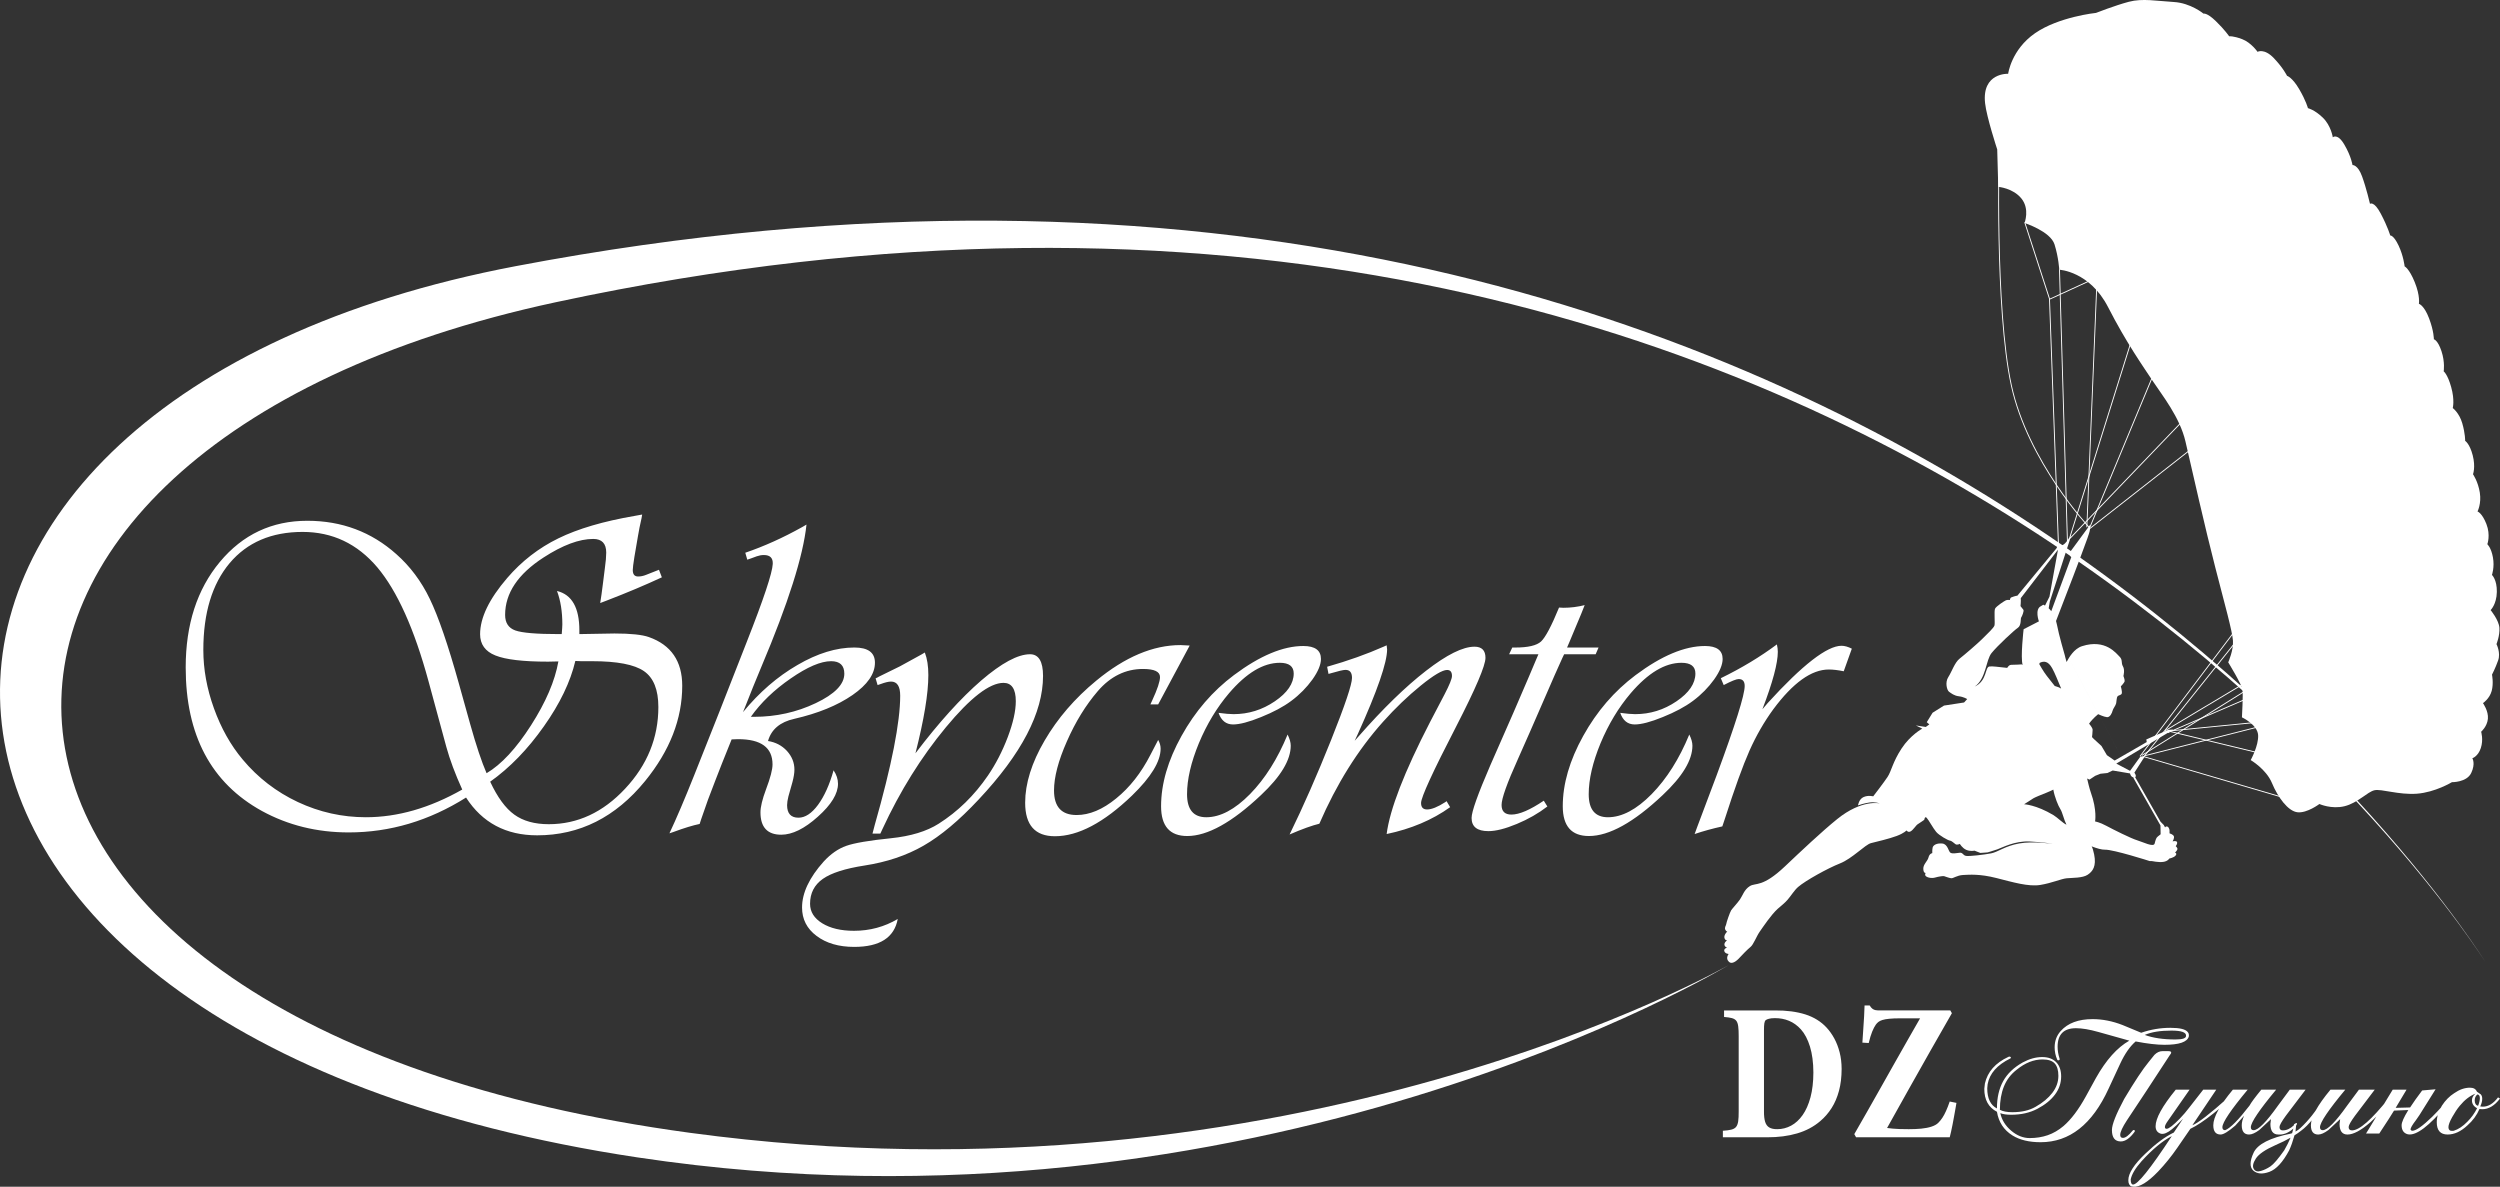 <?xml version="1.0" encoding="utf-8"?>
<!-- Generator: Adobe Illustrator 17.0.0, SVG Export Plug-In . SVG Version: 6.00 Build 0)  -->
<!DOCTYPE svg PUBLIC "-//W3C//DTD SVG 1.1//EN" "http://www.w3.org/Graphics/SVG/1.1/DTD/svg11.dtd">
<svg version="1.1" id="logo" xmlns="http://www.w3.org/2000/svg" xmlns:xlink="http://www.w3.org/1999/xlink" x="0px" y="0px"
	 width="537.798px" height="255.291px" viewBox="0 0 537.798 255.291" enable-background="new 0 0 537.798 255.291"
	 xml:space="preserve">
<rect x="0" y="0" width="537.798" height="255.291" fill="#333333" stroke="none"/>
<g id="group">
	<g id="sd">
		<g>
			<path fill="#FFFFFF" d="M427.029,22.192c0.318,2.973,2.611,9.958,2.611,9.958l0.221,8.047c0,0,3.174,0.247,4.999,2.524
				c1.829,2.28,0.651,5.249,0.651,5.249s5.574,1.788,6.457,4.611c0.881,2.823,1.015,5.441,1.015,5.441s6.538,0.312,10.506,8.053
				c3.965,7.741,7.61,12.859,9.606,15.888c1.997,3.029,5.834,7.778,7.044,13.036c1.208,5.258,4.312,18.968,6.403,27.045
				c2.088,8.08,3.662,13.719,3.81,15.779c0.147,2.058-1.022,4.656-1.022,4.656s2.901,4.73,3.067,5.854
				c0.164,1.122-0.115,5.98-0.115,5.98s3.335,1.562,3.481,3.808c0.143,2.249-1.597,5.389-1.597,5.389s3.326,1.936,4.578,4.95
				c1.253,3.015,3.437,6.048,5.49,6.276c2.054,0.226,4.708-1.779,4.708-1.779s2.597,1.169,5.412,0.475
				c2.818-0.693,4.922-3.085,6.424-3.432c1.505-0.343,5.216,1.035,9.148,0.74c3.932-0.296,7.528-2.478,7.528-2.478
				s3.174,0.062,4.149-1.976c0.974-2.037,0.244-3.172,0.244-3.172s1.227-0.377,1.824-2.192c0.596-1.809,0.068-3.505,0.068-3.505
				s1.282-1.095,1.452-2.771c0.172-1.678-1.057-3.389-1.057-3.389s1.421-0.948,1.873-2.623c0.451-1.673,0.069-3.502,0.069-3.502
				s0.725-1.386,1.318-3.06c0.597-1.672-0.355-3.511-0.355-3.511s0.737-1.805,0.629-3.49c-0.11-1.685-1.89-3.825-1.89-3.825
				s1.288-1.231,1.338-3.898c0.05-2.662-1.052-3.667-1.052-3.667s0.597-1.666,0.212-3.777c-0.379-2.11-1.206-2.83-1.206-2.83
				s0.737-1.946-0.201-4.346c-0.936-2.399-1.91-2.7-1.91-2.7s0.873-1.664,0.496-4.056c-0.376-2.39-1.466-3.952-1.466-3.952
				s0.59-1.533-0.061-4.066c-0.656-2.533-1.627-3.115-1.627-3.115s0.033-1.541-0.625-3.797c-0.658-2.251-2.043-3.26-2.043-3.26
				s0.455-1.678-0.334-4.495c-0.785-2.818-1.617-3.395-1.617-3.395s0.32-1.957-0.478-4.356c-0.797-2.393-1.635-2.55-1.635-2.55
				s0.036-1.686-1.034-4.509c-1.069-2.822-2.185-3.122-2.185-3.122s0.311-1.674-0.893-4.643c-1.202-2.967-2.178-3.407-2.178-3.407
				s-0.232-2.243-1.312-4.508c-1.08-2.263-1.784-2.139-1.784-2.139s-0.524-1.83-2.017-4.664c-1.485-2.832-2.339-2.149-2.339-2.149
				s-0.778-3.374-1.709-5.916c-0.93-2.544-2.055-2.423-2.055-2.423s-0.247-1.828-1.742-4.379c-1.492-2.553-2.495-1.588-2.495-1.588
				s-0.372-2.528-2.161-4.244c-1.789-1.719-3.187-2.025-3.187-2.025s-0.388-1.548-1.883-4.099c-1.492-2.554-2.611-2.857-2.611-2.857
				s-0.811-1.693-2.867-3.838c-2.062-2.141-3.479-1.326-3.479-1.326s-1.365-1.988-3.311-2.728c-1.952-0.739-2.795-0.614-2.795-0.614
				s-0.956-1.417-2.884-3.278c-1.923-1.858-2.63-1.592-2.63-1.592s-2.762-2.295-6.404-2.507c-3.637-0.208-6.711-0.83-9.673-0.044
				c-2.954,0.785-7.052,2.389-7.052,2.389s-8.003,0.826-13.121,4.374c-5.117,3.55-5.777,8.722-5.777,8.722
				S426.312,15.591,427.029,22.192z"/>
			
				<rect x="474.681" y="141.777" transform="matrix(0.513 0.858 -0.858 0.513 361.452 -333.433)" fill="#FFFFFF" width="0.196" height="20.538"/>
			
				<rect x="475.435" y="143.335" transform="matrix(0.395 0.919 -0.919 0.395 428.847 -344.029)" fill="#FFFFFF" width="0.194" height="20.268"/>
			
				<rect x="466.837" y="155.931" transform="matrix(0.995 -0.098 0.098 0.995 -13.037 47.731)" fill="#FFFFFF" width="21.029" height="0.195"/>
			
				<rect x="466.57" y="159.818" transform="matrix(0.972 0.235 -0.235 0.972 50.884 -107.732)" fill="#FFFFFF" width="22.993" height="0.195"/>
			
				<rect x="475.071" y="144.686" transform="matrix(0.246 0.969 -0.969 0.246 512.671 -340.566)" fill="#FFFFFF" width="0.194" height="28.9"/>
			<polygon fill="#FFFFFF" points="461.249,162.892 492.311,172.004 492.367,171.815 461.301,162.709 			"/>
			
				<rect x="473.909" y="139.107" transform="matrix(0.529 0.848 -0.848 0.529 354.192 -329.404)" fill="#FFFFFF" width="0.195" height="30.888"/>
			
				<rect x="471.51" y="129.971" transform="matrix(0.797 0.603 -0.603 0.797 184.97 -254.492)" fill="#FFFFFF" width="0.191" height="36.672"/>
			
				<rect x="473.587" y="126.599" transform="matrix(0.781 0.625 -0.625 0.781 195.612 -263.696)" fill="#FFFFFF" width="0.195" height="40.766"/>
			
				<rect x="461.047" y="89.856" transform="matrix(0.617 0.787 -0.787 0.617 258.854 -322.775)" fill="#FFFFFF" width="0.195" height="29.565"/>
			
				<rect x="457.361" y="73.671" transform="matrix(0.923 0.384 -0.384 0.923 71.52 -168.433)" fill="#FFFFFF" width="0.196" height="42.348"/>
			
				<rect x="450.003" y="57.906" transform="matrix(0.999 0.041 -0.041 0.999 3.926 -18.517)" fill="#FFFFFF" width="0.192" height="55.695"/>
			<path fill="#FFFFFF" d="M466.434,157.004l-4.717,2.061l0.082,0.564l-6.897,3.98l-1.665-1.155l-1.175-1.985
				c0,0-0.919-0.858-1.564-1.432c-0.641-0.574-0.453-0.568-0.453-0.568s0.109-0.933,0.119-1.494c0.005-0.29-0.382-0.839-0.765-1.301
				c0.758-1.101,1.951-2.042,1.951-2.042s1.249,0.588,1.906,0.645c0.654,0.06,1.091-0.916,1.194-1.378
				c0.102-0.466,0.675-1.112,0.778-1.623c0.106-0.515,0.073-1.216,0.308-1.489c0.24-0.278,0.799-0.221,0.903-0.639
				c0.099-0.417-0.208-1.5-0.208-1.5s0.766-0.778,0.817-1.106c0.054-0.326-0.261-1.128-0.261-1.128s0.353-1.302-0.098-2.057
				c-0.453-0.757-0.021-1.404-0.708-2.071c-0.692-0.667-3.02-3.918-8.1-2.283c-1.756,0.566-2.812,2.471-3.323,3.405
				c-0.238-0.791-0.373-1.411-0.373-1.411s-1.318-4.512-1.699-6.617c-0.046-0.265-0.11-0.531-0.196-0.797
				c2.393-6.17,5.331-13.826,6.722-17.711c0.581-1.616,0.549-1.826,0.549-1.826l0.064-1.166l-4.606,6.267l0.549,0.711l-4.305,11.622
				c-0.173-0.241-0.36-0.455-0.555-0.635l0.244-1.427l4.244-13.089l0.098-0.373l32.454-33.832l-0.143-0.132L445.4,115.563
				l0.124-0.469l15.35-49.039l-0.187-0.058l-15.538,49.635c-0.093,0.167-0.199,0.343-0.32,0.517l-1.541-52.774
				c2.827-1.297,7.247-3.329,7.247-3.329c0.045-0.016,0.066-0.062,0.054-0.112c-0.009-0.041-1.093-4.443-5.312-9.254
				c-4.251-4.84-9.663-2.853-9.716-2.834c-0.048,0.02-0.075,0.07-0.065,0.115c0,0.003,5.291,16.328,5.291,16.328
				c-0.003,0.003,1.703,46.847,1.928,52.976l-0.323,0.683l-8.409,10.187c-0.496,0.066-1.132,0.302-1.304,0.371
				c-0.265,0.103-0.319,0.568-0.319,0.568s-0.532-0.07-0.834,0.053c-0.303,0.123-2.114,1.293-2.353,1.816
				c-0.237,0.519,0.017,3.074-0.118,3.588c-0.135,0.51-1.392,1.682-2.594,2.875c-1.203,1.186-3.838,3.437-4.911,4.28
				c-1.073,0.848-1.693,2.836-2.438,3.976c-0.74,1.137-0.295,2.826,0.167,3.151c0.461,0.326,1.108,0.863,2.133,0.974
				c1.024,0.116,1.768,0.597,1.768,0.597l-0.671,0.735l-4.315,0.664l-2.459,1.543l-1.253,2.033l0.553,0.476l-0.761,0.548
				l-2.141-0.323l1.388,0.683c0,0-2.552,1.354-4.477,4.307c-1.927,2.954-2.149,4.82-3.014,6.113c-0.867,1.296-3.072,4.15-3.072,4.15
				s-1.019-0.302-2.057,0.146c-1.04,0.453-1.207,1.799-1.207,1.799s1.194-0.443,2.435-0.622c1.241-0.185,2.258,0.196,2.258,0.196
				s-3.841-0.948-9.189,3.383c-3.311,2.679-7.811,6.928-11.224,10.163c-4.841,4.585-6.272,3.466-7.524,4.226
				c-1.247,0.762-1.57,2.05-2.148,2.88c-0.574,0.827-1.613,1.918-1.887,2.324c-0.271,0.408-1.063,2.708-1.068,2.978
				c-0.005,0.261-0.425,0.697-0.21,1.191c0.218,0.491,0.443,0.38,0.443,0.38s-0.76,0.737-0.625,1.372
				c0.136,0.639,0.589,0.54,0.589,0.54s-0.683,0.476-0.58,0.998c0.103,0.528,0.586,0.572,0.586,0.572s-0.785,0.212-0.614,0.778
				c0.179,0.561,0.933,0.6,0.933,0.6s-0.776,0.933,0.073,1.695c0.847,0.77,2.145-0.741,2.415-1.034
				c0.269-0.298,1.563-1.657,2.212-2.169c0.643-0.507,1.275-2.295,2.008-3.329c0.729-1.035,2.427-3.588,3.834-4.868
				c0.674-0.61,1.454-1.171,2.151-1.98c0.756-0.881,1.432-2.018,2.246-2.728c1.56-1.354,6.37-4.027,9.006-5.066
				c2.636-1.036,5.425-4.053,6.666-4.365c1.243-0.311,3.908-0.932,5.532-1.541c1.62-0.606,2.116-1.192,2.116-1.192
				s0.326,0.527,0.895,0.201c0.57-0.322,1.153-1.326,1.53-1.541c0.376-0.22,1.399-0.946,1.399-0.946s0.098-0.855,0.508-0.43
				c0.414,0.427,1.407,2.274,2.049,3.033c0.638,0.76,2.534,1.825,2.957,1.877c0.418,0.054,0.832,0.528,1.199,0.77
				c0.369,0.244,0.936-0.074,0.936-0.074s0.496,0.897,1.375,1.289c0.884,0.388,1.776,0.173,1.776,0.173l1.253,0.491l1.543-0.111
				c0,0,0.985-0.263,2.118-0.662c1.129-0.398,3.727-1.845,6.948-1.689c3.225,0.155,4.947,0.515,4.947,0.515s-4.149-0.643-7.198-0.09
				c-3.048,0.548-4.521,1.83-6.022,2.127c-1.503,0.298-4.69,0.662-5.385,0.552c-0.704-0.105-0.688-0.761-1.391-0.68
				c-0.703,0.079-1.5,0.253-1.964,0.011c-0.461-0.244-0.572-1.882-1.787-1.998c-1.21-0.116-1.969,0.348-2.075,0.908
				c-0.105,0.557-0.065,1.154-0.065,1.154s-0.61,0.081-0.813,0.919c-0.205,0.84-1.153,1.476-1.121,2.458
				c0.026,0.979,0.496,0.897,0.496,0.897s-0.29,0.462,0.128,0.752c0.412,0.287,1.206,0.442,1.955,0.222
				c0.752-0.22,1.69-0.341,1.877-0.291c0.185,0.05,1.067,0.394,1.534,0.451c0.467,0.054,1.227-0.63,2.583-0.7
				c1.357-0.068,3.56-0.258,7.14,0.651c3.585,0.911,6.93,1.908,9.46,1.489c2.53-0.416,4.468-1.316,5.684-1.435
				c1.218-0.116,3.412-0.028,4.5-0.757c1.095-0.724,1.906-1.83,1.394-4.366c-0.185-0.911-0.361-1.427-0.54-1.743
				c1.12,0.441,2.181,0.737,2.851,0.717c1.822-0.054,9.612,2.442,9.612,2.442l0.512,0.016c0,0,1.427,0.308,2.43,0.168
				c1.001-0.139,1.298-0.719,1.298-0.719s0.971-0.176,1.359-0.646c0.393-0.474-0.126-0.639-0.126-0.639s0.418-0.372,0.508-0.697
				c0.086-0.326-0.356-0.679-0.356-0.679s0.426-0.51,0.279-0.88c-0.142-0.375-0.949-0.152-0.949-0.152s0.435-0.705,0.265-1.113
				c-0.172-0.406-0.925-0.614-0.925-0.614s-0.021-0.169,0.001-0.565c0.026-0.396-0.304-1.044-0.74-0.905
				c-0.09,0.028-0.163,0.101-0.224,0.192l-0.269-0.504l-0.713-0.735l-5.453-9.569c0.404-0.22-0.168-0.969-0.168-0.969l2.312-3.603
				l-1.034,0.163l-2.206,3.047l-2.962-1.555l12.293-7.335L466.434,157.004z M435.673,47.868c0.561-0.187,5.522-1.542,9.458,2.945
				c3.998,4.55,5.146,8.686,5.25,9.091c-0.097,0.046-4.34,1.994-7.097,3.257l-0.152-5.234l-0.197,0.003l0.159,5.323
				c-1.203,0.552-2.079,0.953-2.12,0.974C440.859,63.871,435.98,48.818,435.673,47.868z M440.987,64.433
				c0.005-0.001,0.888-0.406,2.107-0.97l1.55,52.939c-0.131,0.172-0.273,0.337-0.421,0.484c-0.61,0.588-1.089,0.478-1.31,0.361
				C442.687,111.126,440.998,64.761,440.987,64.433z M441.757,175.359c-3.775-2.262-6.337-2.347-6.337-2.347l1.691-1.081
				c0,0,0.245-0.234,1.366-0.695c1.124-0.451,2.488-0.985,3.212-1.367c0.005-0.003,0.015-0.005,0.017-0.011
				c0.281,1.605,1.073,3.534,1.519,4.206c0.443,0.67,0.765,2.287,1.309,3.348C443.763,177.073,442.588,175.861,441.757,175.359z
				 M442.164,147.614c-0.052-0.013-0.09-0.024-0.14-0.034c-0.565-0.75-1.292-1.649-1.71-2.174c-0.688-0.852-1.632-2.55-1.632-2.55
				s0.037-0.101,0.103-0.266c0.88-0.425,1.795-0.425,2.679,1.161c0.586,1.047,1.237,2.696,1.935,4.378
				C443.083,147.939,442.687,147.745,442.164,147.614z M439.058,130.384c-1.412,0.675-0.45,3.282-0.45,3.282l-3.29,1.694
				c0,0-0.704,6.089-0.21,7.663l-0.214-0.105c0,0-1.404,0.114-2.245,0.098c-0.361-0.008-0.647,0.304-0.86,0.656
				c-2.308-0.228-2.918-0.368-3.8-0.304c-1.031,0.074-0.455,3.067-3.187,4.326c2.468-1.69,2.365-5.668,3.625-7.217
				c1.261-1.55,4.869-4.91,5.653-5.426c0.782-0.508,0.556-2.005,0.709-2.202c0.154-0.199,0.682-1.427,0.476-1.685
				c-0.209-0.262-0.615-0.778-0.615-0.778s0.116-1.052,0.053-1.706l8.007-10.425l-1.832,10.102l-0.96,1.92
				C439.461,129.934,439.525,130.162,439.058,130.384l19.153,35.997c0,0,0.143,0.744,0.707,0.847l0.123,0.303l5.717,10.035
				l0.034,1.904c-0.365,0.27-0.773,0.596-0.884,0.787c-0.222,0.389-0.404,1.214-0.404,1.214c-0.247,0.84-2.501-0.337-3.775-0.717
				c-1.273-0.381-5.125-2.302-6.599-3.1c-1.473-0.799-2.439-0.944-2.439-0.944s0.47-2.381-0.909-6.222
				c-0.306-0.846-0.668-2.414-0.805-3.018l0.514,0.238l1.232-0.817l1.13-0.447l1.498-0.155l1.129-0.541l3.73,0.631L439.058,130.384z
				"/>
			<path fill="#FFFFFF" d="M432.58,82.907c3.569,16.442,16.649,30.484,16.782,30.625l0.139-0.134
				c-0.128-0.142-13.173-14.145-16.731-30.533c-3.563-16.407-2.62-50.978-2.611-51.327l-0.195-0.004
				C429.954,31.88,429.01,66.479,432.58,82.907z"/>
		</g>
		<path fill="#FFFFFF" d="M119.552,65.016C407.528,3.137,534.708,207.033,534.708,207.033S407.984,0.788,110.953,57.253
			C-41.519,86.237-40.623,222.225,137.141,248.98c133.15,20.042,234.683-41.343,234.683-41.343s-93.486,53.657-223.428,36.049
			C-25.085,220.18-28.272,96.78,119.552,65.016z"/>
	</g>
	<path id="dz" fill="#FFFFFF" d="M141.756,122.569l0.623,1.625c-3.53,1.641-7.535,3.333-12.016,5.056l-1.248,0.476
		c0.181-1.116,0.379-2.479,0.574-4.087c0.165-1.281,0.312-2.414,0.427-3.399c0.197-1.379,0.295-2.512,0.295-3.366
		c0-1.953-0.936-2.938-2.79-2.938c-3.022,0-6.583,1.33-10.687,3.989c-5.515,3.563-8.273,7.683-8.273,12.361
		c0,1.69,0.723,2.807,2.182,3.333c1.461,0.525,4.581,0.787,9.374,0.787h0.623c0.082-1.018,0.131-1.723,0.131-2.102
		c0-2.724-0.377-5.121-1.149-7.173c3.202,0.772,4.81,3.595,4.81,8.47v0.805l7.552-0.131c3.497,0,5.974,0.262,7.404,0.772
		c4.776,1.69,7.173,5.187,7.173,10.473c0,7.124-2.66,13.953-7.978,20.486c-6.353,7.798-14.102,11.688-23.228,11.688
		c-6.714,0-11.803-2.708-15.299-8.125c-7.961,5.007-16.366,7.501-25.247,7.501c-6.829,0-13.05-1.543-18.665-4.612
		c-10.932-6.024-16.398-16.317-16.398-30.878c0-9.242,2.446-16.81,7.353-22.702c4.909-5.893,11.179-8.849,18.812-8.849
		c7.404,0,13.789,2.397,19.142,7.175c2.971,2.626,5.384,5.843,7.206,9.635c1.838,3.792,3.923,9.867,6.253,18.205l2.414,8.652
		c1.313,4.694,2.495,8.224,3.546,10.637c3.184-1.887,6.369-5.318,9.554-10.293c3.184-4.974,5.154-9.553,5.892-13.756l-2.216,0.05
		c-5.352,0-9.127-0.443-11.326-1.33c-2.201-0.87-3.299-2.413-3.299-4.579c0-3.53,1.936-7.552,5.827-12.082
		c3.102-3.612,6.779-6.468,11.014-8.536c4.219-2.069,9.702-3.677,16.399-4.827l1.625-0.295l-0.131,0.772
		c-0.328,1.445-0.592,2.725-0.772,3.858l-0.772,4.514c-0.23,1.444-0.345,2.38-0.345,2.79c0,0.936,0.379,1.396,1.15,1.396
		c0.557,0,1.116-0.115,1.69-0.345C140.246,123.161,141.182,122.8,141.756,122.569z M123.765,142.186
		c-1.051,4.481-3.317,9.193-6.78,14.085c-3.464,4.909-7.304,8.881-11.539,11.885c1.575,3.366,3.299,5.729,5.204,7.091
		c1.887,1.363,4.349,2.053,7.402,2.053c6.189,0,11.672-2.545,16.432-7.65c4.761-5.089,7.142-10.949,7.142-17.548
		c0-3.727-1.035-6.304-3.104-7.732c-2.067-1.428-5.778-2.135-11.146-2.135h-2.396L123.765,142.186z M99.437,169.847
		c-1.543-3.399-2.675-6.452-3.415-9.144l-3.841-14.151c-3.053-11.244-6.73-19.419-11.015-24.508
		c-4.3-5.072-9.652-7.617-16.071-7.617c-6.697,0-11.934,2.249-15.708,6.73c-3.76,4.499-5.647,10.72-5.647,18.665
		c0,4.137,0.754,8.322,2.282,12.557c1.526,4.235,3.579,7.913,6.189,11.015c3.266,3.907,7.222,6.96,11.868,9.144
		c4.663,2.182,9.538,3.266,14.627,3.266C85.532,175.805,92.443,173.819,99.437,169.847z M165.214,159.406
		c1.641,0.263,2.988,0.969,4.071,2.133c1.067,1.183,1.609,2.512,1.609,4.022c0,0.739-0.148,1.642-0.427,2.692l-0.87,3.086
		c-0.181,0.74-0.279,1.363-0.279,1.871c0,1.789,0.821,2.692,2.446,2.692c1.444,0,2.84-0.919,4.202-2.757
		c1.363-1.856,2.479-4.334,3.35-7.437c0.639,0.952,0.952,1.92,0.952,2.889c0,2.151-1.445,4.514-4.334,7.091
		c-2.872,2.578-5.499,3.874-7.879,3.874c-2.971,0-4.465-1.608-4.465-4.81c0-1.166,0.394-2.807,1.198-4.958
		c0.937-2.479,1.396-4.251,1.396-5.351c0-3.628-2.463-5.434-7.404-5.434c-0.295,0-0.756,0.017-1.395,0.05
		c-0.476,1.198-1.166,2.905-2.069,5.154l-1.445,3.71c-1.083,2.725-2.1,5.5-3.036,8.306l-0.328,1.019
		c-1.445,0.295-3.317,0.87-5.631,1.723l-0.87,0.295c1.477-3.135,3.266-7.322,5.352-12.559l5.433-13.69l5.86-14.954
		c3.628-9.209,5.483-14.791,5.581-16.745c0.066-1.28-0.574-1.92-1.92-1.92c-0.51,0-1.034,0.099-1.543,0.279l-1.199,0.443
		c-0.163,0.049-0.442,0.148-0.819,0.279l-0.427-1.494c4.038-1.379,8.126-3.217,12.262-5.532l0.903-0.525
		c-0.705,6.763-3.939,16.958-9.701,30.583c-1.297,3.086-2.397,5.827-3.333,8.224l-0.623,1.543c3.497-4.268,7.404-7.65,11.721-10.146
		c4.3-2.511,8.388-3.759,12.229-3.759c2.955,0,4.432,1.084,4.432,3.266c0,2.413-1.608,4.727-4.825,6.96
		c-3.235,2.233-7.404,3.94-12.543,5.122C167.808,155.319,165.92,156.911,165.214,159.406z M161.52,154.202h0.674
		c4.745,0,9.176-0.985,13.28-2.938s6.156-4.055,6.156-6.337c0-1.789-0.952-2.692-2.84-2.692c-2.215,0-5.105,1.232-8.683,3.71
		C166.527,148.408,163.67,151.164,161.52,154.202z M198.948,140.364c0.508,1.313,0.756,2.922,0.756,4.86
		c0,3.939-0.92,9.553-2.775,16.825c5.057-6.665,9.783-11.885,14.151-15.661c4.382-3.759,7.879-5.647,10.506-5.647
		c1.856,0,2.791,1.56,2.791,4.663c0,7.896-4.614,16.761-13.856,26.593c-4.202,4.499-8.142,7.798-11.836,9.916
		c-3.677,2.118-7.928,3.546-12.739,4.284c-4.136,0.641-7.124,1.592-8.945,2.873c-1.822,1.28-2.742,3.069-2.742,5.351
		c0,1.724,0.871,3.119,2.627,4.202c1.74,1.068,4.022,1.609,6.812,1.609c3.432,0,6.567-0.854,9.423-2.544
		c-0.74,4.005-3.858,6.007-9.374,6.007c-3.299,0-6.007-0.787-8.092-2.364c-2.086-1.559-3.119-3.595-3.119-6.107
		c0-3.135,1.559-6.435,4.661-9.898c1.511-1.642,3.119-2.758,4.843-3.366c1.707-0.607,4.925-1.165,9.636-1.641
		c4.268-0.443,7.683-1.494,10.244-3.119c4.136-2.626,7.666-6.073,10.588-10.342c1.69-2.479,3.119-5.237,4.284-8.306
		c1.15-3.053,1.725-5.63,1.725-7.716c0-2.626-0.887-3.939-2.643-3.939c-2.988,0-7.124,3.184-12.41,9.57
		c-5.286,6.386-9.849,13.69-13.658,21.931l-0.426,0.918h-1.691l0.476-1.822c3.661-12.852,5.483-22.145,5.483-27.839
		c0-2.02-0.658-3.037-1.971-3.037c-0.541,0-1.28,0.18-2.216,0.525c-0.148,0.065-0.377,0.147-0.674,0.23l-0.426-1.445
		c0.393-0.18,0.623-0.312,0.723-0.377l4.513-2.217l4.63-2.544C198.323,140.725,198.553,140.578,198.948,140.364z M255.926,138.869
		l-6.78,12.656h-1.674l0.377-0.821c1.133-2.446,1.691-4.136,1.691-5.056c0-1.165-1.215-1.74-3.661-1.74
		c-3.743,0-6.993,1.593-9.718,4.761c-2.594,3.022-4.81,6.616-6.648,10.802c-1.856,4.186-2.774,7.715-2.774,10.571
		c0,3.53,1.625,5.286,4.859,5.286c2.758,0,5.597-1.182,8.503-3.562c2.922-2.364,5.384-5.499,7.37-9.373l1.248-2.398
		c0.065-0.131,0.213-0.41,0.426-0.821c0.345,0.607,0.525,1.232,0.525,1.873c0,2.757-2.053,6.122-6.156,10.096
		c-6.058,5.827-11.59,8.748-16.581,8.748c-4.267,0-6.402-2.397-6.402-7.206c0-4.136,1.395-8.601,4.186-13.378
		c2.79-4.778,6.484-9.079,11.113-12.887c6.189-5.105,12.23-7.65,18.122-7.65C254.35,138.771,255.007,138.804,255.926,138.869z
		 M276.987,158.011c0.443,0.903,0.674,1.69,0.674,2.397c0,3.085-2.135,6.632-6.403,10.637c-6.204,5.86-11.506,8.799-15.857,8.799
		c-3.76,0-5.63-2.133-5.63-6.402c0-4.81,1.46-9.849,4.398-15.135c2.939-5.302,6.698-9.652,11.279-13.083
		c5.581-4.17,10.555-6.255,14.921-6.255c2.528,0,3.792,0.936,3.792,2.79c0,1.215-0.607,2.676-1.822,4.401
		c-1.231,1.707-2.741,3.266-4.579,4.628c-1.69,1.264-3.858,2.414-6.468,3.465c-2.61,1.067-4.63,1.592-6.04,1.592
		c-1.51,0-2.545-0.838-3.119-2.496c1.346,0.181,2.413,0.279,3.217,0.279c3.217,0,6.173-0.919,8.881-2.758
		c2.709-1.838,4.071-3.841,4.071-5.991c0-1.526-1.001-2.298-2.987-2.298c-3.563,0-7.19,2.182-10.916,6.533
		c-2.627,3.086-4.794,6.681-6.501,10.769c-1.69,4.104-2.544,7.764-2.544,10.965c0,3.299,1.378,4.958,4.136,4.958
		c3.004,0,6.14-1.658,9.406-4.974C272.144,167.515,274.836,163.231,276.987,158.011z M311.181,172.342l0.772,1.297
		c-3.858,2.757-8.405,4.679-13.658,5.778c0.674-5.286,3.776-13.314,9.341-24.098l3.119-5.96c1.067-2.051,1.592-3.366,1.592-3.939
		c0-0.871-0.345-1.297-1.051-1.297c-1.002,0-2.889,1.116-5.663,3.364c-2.774,2.25-5.483,4.843-8.11,7.781
		c-5.45,6.091-10.013,13.412-13.706,21.931c-1.511,0.361-3.645,1.117-6.403,2.315c2.955-6.04,5.927-12.805,8.931-20.322
		c3.004-7.519,4.497-11.984,4.497-13.362c0-1.15-0.459-1.725-1.395-1.725c-0.476,0-1.526,0.246-3.135,0.723
		c-0.131,0.033-0.295,0.082-0.525,0.147l-0.295-1.542c4.497-1.281,8.552-2.725,12.18-4.334l0.623-0.279
		c0.066,0.41,0.099,0.707,0.099,0.871c0,2.84-2.102,8.93-6.304,18.22l-0.674,1.445l0.822-0.92
		c5.253-5.991,10.096-10.703,14.544-14.149c4.448-3.448,7.912-5.171,10.408-5.171c1.575,0,2.364,0.803,2.364,2.396
		c0,1.676-2.102,6.6-6.304,14.774c-5.04,9.751-7.552,15.235-7.552,16.45c0,0.936,0.427,1.395,1.297,1.395
		c0.969,0,2.282-0.525,3.94-1.592L311.181,172.342z M343.88,139.297l-0.623,1.444h-6.78l-0.393,0.822
		c-0.607,1.28-2.25,5.038-4.942,11.244c-1.1,2.544-2.626,6.04-4.612,10.49c-2.348,5.204-3.513,8.486-3.513,9.865
		s0.705,2.069,2.118,2.069c1.69,0,4.022-1.002,6.96-2.988l0.772,1.248c-1.922,1.477-4.121,2.741-6.583,3.76
		c-2.479,1.034-4.514,1.542-6.107,1.542c-2.413,0-3.612-0.952-3.612-2.839c0-1.347,1.346-5.122,4.038-11.344l5.007-11.408
		c2.791-6.452,4.399-10.228,4.86-11.359l0.475-1.101h-6.302l0.672-1.444h0.625c2.757,0,4.612-0.427,5.564-1.297
		c0.936-0.87,2.233-3.299,3.874-7.304c0.476,0.032,0.789,0.049,0.953,0.049c1.543,0,3.069-0.197,4.563-0.574
		c-0.345,0.919-0.969,2.446-1.871,4.563l-1.445,3.464l-0.475,1.1h6.777V139.297z M363.399,158.011
		c0.443,0.903,0.672,1.69,0.672,2.397c0,3.085-2.133,6.632-6.402,10.637c-6.206,5.86-11.508,8.799-15.858,8.799
		c-3.759,0-5.63-2.133-5.63-6.402c0-4.81,1.461-9.849,4.399-15.135c2.938-5.302,6.698-9.652,11.277-13.083
		c5.581-4.17,10.556-6.255,14.922-6.255c2.528,0,3.792,0.936,3.792,2.79c0,1.215-0.607,2.676-1.822,4.401
		c-1.231,1.707-2.741,3.266-4.579,4.628c-1.691,1.264-3.858,2.414-6.468,3.465c-2.61,1.067-4.63,1.592-6.042,1.592
		c-1.51,0-2.544-0.838-3.118-2.496c1.346,0.181,2.413,0.279,3.217,0.279c3.217,0,6.171-0.919,8.881-2.758
		c2.709-1.838,4.071-3.841,4.071-5.991c0-1.526-1.002-2.298-2.987-2.298c-3.563,0-7.19,2.182-10.917,6.533
		c-2.626,3.086-4.792,6.681-6.5,10.769c-1.691,4.104-2.545,7.764-2.545,10.965c0,3.299,1.379,4.958,4.137,4.958
		c3.004,0,6.14-1.658,9.406-4.974C358.556,167.515,361.248,163.231,363.399,158.011z M398.364,139.543l-1.74,4.859
		c-1.215-0.245-2.282-0.377-3.217-0.377c-3.727,0-7.699,2.856-11.934,8.552c-1.987,2.725-3.694,5.696-5.122,8.898
		c-1.428,3.217-3.186,8.093-5.302,14.675l-0.543,1.625c-2.084,0.461-4.071,1.002-5.958,1.642l0.525-1.445l4.235-11.262
		c4.005-10.834,6.007-17.22,6.007-19.14c0-1.001-0.426-1.493-1.296-1.493c-0.476,0-1.56,0.426-3.217,1.297l-0.625-1.478
		c4.481-2.184,8.503-4.612,12.065-7.271c0.132,0.574,0.199,1.116,0.199,1.592c0,2.462-1.101,6.582-3.317,12.36l1.149-1.346
		c7.47-8.208,12.772-12.311,15.874-12.311C396.821,138.92,397.559,139.133,398.364,139.543z"/>
	<path id="sc" fill="#FFFFFF" d="M370.879,217.364v1.403c0.694,0.056,1.253,0.134,1.68,0.247c0.417,0.113,0.736,0.304,0.949,0.574
		c0.212,0.269,0.347,0.672,0.417,1.204c0.071,0.531,0.107,1.245,0.101,2.139v16.152c0.007,0.885-0.029,1.595-0.107,2.126
		c-0.078,0.539-0.234,0.942-0.461,1.219c-0.233,0.277-0.573,0.467-1.027,0.581c-0.454,0.113-1.056,0.199-1.807,0.241v1.403h9.521
		c2.388,0.007,4.534-0.27,6.455-0.836c1.912-0.56,3.577-1.445,4.98-2.65c0.942-0.794,1.75-1.728,2.437-2.806
		c0.687-1.076,1.211-2.316,1.587-3.711c0.376-1.396,0.56-2.962,0.566-4.705c-0.007-1.289-0.148-2.487-0.431-3.577
		c-0.283-1.098-0.666-2.09-1.147-2.975s-1.035-1.665-1.652-2.331c-1.211-1.31-2.734-2.253-4.575-2.842
		c-1.842-0.58-4.01-0.871-6.518-0.856L370.879,217.364L370.879,217.364z M379.464,221.613c0-0.651,0.022-1.147,0.078-1.48
		c0.057-0.34,0.156-0.568,0.306-0.688c0.14-0.113,0.375-0.212,0.687-0.29c0.319-0.085,0.744-0.135,1.268-0.135
		c1.084-0.007,2.104,0.184,3.045,0.574c0.942,0.389,1.8,1.006,2.565,1.849c0.822,0.913,1.466,2.153,1.948,3.704
		c0.475,1.559,0.723,3.408,0.731,5.561c-0.008,2.041-0.213,3.826-0.625,5.35c-0.41,1.522-0.97,2.798-1.685,3.812
		c-0.716,1.012-1.544,1.777-2.48,2.28s-1.927,0.758-2.99,0.758c-0.715,0.007-1.282-0.114-1.699-0.361
		c-0.418-0.241-0.716-0.645-0.893-1.204c-0.177-0.566-0.262-1.318-0.255-2.26v-17.47H379.464z M419.42,236.959
		c-0.27,0.786-0.532,1.466-0.794,2.039c-0.254,0.574-0.524,1.063-0.793,1.474c-0.277,0.41-0.566,0.772-0.879,1.076
		c-0.361,0.355-0.858,0.623-1.481,0.822c-0.63,0.205-1.353,0.34-2.181,0.425c-0.83,0.078-1.715,0.114-2.671,0.114
		c-0.773,0-1.424-0.007-1.969-0.029c-0.539-0.021-1.02-0.049-1.445-0.085c-0.425-0.036-0.843-0.085-1.261-0.142
		c1.572-2.827,3.131-5.618,4.676-8.366c1.537-2.749,3.081-5.477,4.619-8.19c1.544-2.713,3.089-5.426,4.647-8.139l-0.34-0.596
		h-15.089c-0.376,0.007-0.701-0.015-0.963-0.057c-0.262-0.042-0.496-0.142-0.695-0.298c-0.205-0.148-0.404-0.389-0.594-0.708h-1.105
		c-0.015,0.715-0.05,1.502-0.099,2.373c-0.057,0.871-0.114,1.779-0.177,2.734c-0.071,0.949-0.135,1.912-0.192,2.884l1.361,0.085
		c0.234-0.991,0.49-1.813,0.75-2.459c0.263-0.637,0.525-1.14,0.78-1.494c0.15-0.212,0.334-0.404,0.547-0.574
		c0.205-0.163,0.495-0.311,0.863-0.425c0.376-0.12,0.872-0.205,1.496-0.269c0.623-0.064,1.431-0.093,2.409-0.093h4.207
		c-0.814,1.403-1.678,2.92-2.599,4.542c-0.928,1.621-1.878,3.307-2.869,5.057c-0.985,1.751-1.976,3.507-2.975,5.278
		s-1.984,3.507-2.947,5.208c-0.963,1.693-1.885,3.301-2.762,4.824l0.381,0.68h20.149c0.085-0.312,0.184-0.709,0.283-1.183
		c0.106-0.482,0.213-0.999,0.326-1.566c0.107-0.566,0.213-1.141,0.319-1.715c0.106-0.573,0.205-1.118,0.291-1.621
		c0.091-0.511,0.163-0.95,0.226-1.312L419.42,236.959z M432.469,227.692c-2.834,1.388-4.463,3.231-4.888,5.526l-0.085,0.893
		c0,2.181,0.693,3.626,2.083,4.336c0-2.296,0.446-4.251,1.338-5.866c0.893-1.616,2.303-2.962,4.23-4.039
		c1.416-0.765,2.806-1.147,4.165-1.147c1.304,0,2.309,0.369,3.019,1.105c0.708,0.737,1.063,1.758,1.063,3.061
		c0,1.416-0.439,2.713-1.318,3.888c-0.879,1.177-2.132,2.197-3.763,3.061c-1.629,0.864-3.52,1.296-5.674,1.296
		c-0.964,0-1.743-0.112-2.337-0.34c0.311,1.445,1.091,2.7,2.337,3.763c1.247,1.063,2.578,1.593,3.996,1.593
		c1.388,0,2.677-0.205,3.869-0.617c1.19-0.41,2.323-1.069,3.4-1.976c1.644-1.417,3.245-3.543,4.803-6.377l2.168-3.952
		c2.182-3.883,4.577-6.561,7.184-8.034l-6.674-1.871c-1.898-0.537-3.499-0.807-4.803-0.807c-2.635,0-3.953,1.331-3.953,3.996
		c0,0.822,0.142,1.672,0.426,2.55c0.056,0.199,0,0.312-0.171,0.34c-0.169,0.057-0.283,0.015-0.34-0.127
		c-0.368-0.851-0.552-1.728-0.552-2.635c0-1.39,0.438-2.565,1.317-3.528c1.531-1.701,3.812-2.55,6.844-2.55
		c2.126,0,4.279,0.425,6.461,1.275l3.996,1.658c2.039-0.708,4.137-1.063,6.291-1.063c2.041,0,3.288,0.312,3.74,0.934
		c0.199,0.228,0.269,0.54,0.213,0.936c-0.34,1.19-2.083,1.785-5.229,1.785c-1.642,0-3.711-0.241-6.204-0.723
		c-1.219,1.048-2.324,2.635-3.317,4.761l-2.507,5.398c-3.515,7.679-8.388,11.518-14.623,11.518c-2.464,0-4.477-0.482-6.035-1.445
		c-1.87-1.161-2.99-2.861-3.358-5.101c-1.815-0.934-2.721-2.578-2.721-4.93l0.128-1.147c0.566-2.523,2.253-4.435,5.057-5.739
		c0.199-0.085,0.355-0.07,0.469,0.042C432.625,227.508,432.612,227.608,432.469,227.692z M461.373,222.634
		c1.785,0.652,3.981,0.978,6.588,0.978c1.53,0,2.295-0.255,2.295-0.765c0.085-0.765-0.964-1.147-3.145-1.147
		C464.703,221.7,462.79,222.011,461.373,222.634z M433.829,230.116c-1.247,0.964-2.16,2.16-2.741,3.592
		c-0.581,1.431-0.872,3.109-0.872,5.036c0.652,0.34,1.544,0.511,2.679,0.511c1.984,0,3.641-0.382,4.972-1.147
		c1.559-0.879,2.77-1.885,3.634-3.018c0.864-1.134,1.297-2.353,1.297-3.657c0-1.19-0.262-2.075-0.786-2.656
		c-0.524-0.581-1.396-0.871-2.615-0.871C437.499,227.905,435.644,228.641,433.829,230.116z M456.953,236.406
		c2.267-3.797,4.023-6.447,5.27-7.949l1.232-1.53c0.539-0.539,1.12-0.807,1.743-0.807h1.233c0.425,0,0.637,0.099,0.637,0.298
		c-0.028,0.113-0.049,0.191-0.064,0.233c-0.013,0.042-0.091,0.15-0.233,0.319l-4.974,7.609l-4.251,6.419
		c-0.964,1.473-1.445,2.521-1.445,3.145c0,0.425,0.199,0.638,0.596,0.638c0.539,0,1.232-0.524,2.083-1.572l0.169-0.128
		c0.283,0,0.368,0.128,0.255,0.382c-1.02,1.39-2.012,2.083-2.975,2.083c-1.276,0-1.912-0.822-1.912-2.466
		C454.318,241.917,455.195,239.694,456.953,236.406z M471.022,234.409l-4.675,6.715c-0.426,0.594-0.638,1.034-0.638,1.317
		c0,0.255,0.127,0.384,0.382,0.384c0.453,0,1.388-0.723,2.806-2.168c0.764-0.794,1.444-1.587,2.039-2.381l3.018-3.867h2.806
		l-5.143,7.651c1.162-0.426,3.712-2.396,7.651-5.909l0.723-0.085c-0.51,0.539-1.077,1.091-1.701,1.658
		c-0.623,0.566-1.346,1.175-2.168,1.828c-0.964,0.765-1.87,1.431-2.72,1.997s-1.587,0.993-2.21,1.276l-2.806,4.08
		c-1.247,1.813-2.62,3.514-4.123,5.101c-2.239,2.324-4.023,3.415-5.356,3.273c-0.539,0-0.879-0.298-1.02-0.893
		c-0.028-0.112-0.042-0.283-0.042-0.51c0-1.474,1.219-3.372,3.655-5.696c2.239-2.153,4.279-3.67,6.121-4.547l1.997-2.975
		c-1.076,1.105-1.87,1.856-2.38,2.253c-0.964,0.793-1.758,1.118-2.38,0.978c-0.766-0.228-1.149-0.766-1.149-1.616
		c0-1.701,1.445-4.321,4.336-7.863L471.022,234.409L471.022,234.409z M460.693,249.796c-1.331,1.502-2.111,2.804-2.337,3.91
		c0,0.709,0.155,1.077,0.467,1.106c0.936,0.14,3.727-3.33,8.374-10.414C465.213,245.418,463.045,247.216,460.693,249.796z
		 M494.995,243.25c-0.425,0.34-0.893,0.666-1.403,0.977c-0.368,1.304-0.75,2.381-1.147,3.231c-1.361,2.55-2.785,4.095-4.272,4.634
		c-1.488,0.539-2.635,0.446-3.442-0.277c-0.807-0.723-0.786-2.005,0.064-3.846c0.85-1.842,3.542-3.217,8.076-4.124l0.213-0.085
		c0.085-0.311,0.169-0.638,0.254-0.977c-1.048,0.934-2.124,1.359-3.231,1.275c-1.133,0-1.699-0.765-1.699-2.295l0.127-1.02
		l-2.508,2.337c-0.877,0.652-1.615,0.978-2.21,0.978c-1.048,0-1.572-0.666-1.572-1.997c0-0.625,0.169-1.304,0.51-2.041
		c-0.708,0.793-1.346,1.502-1.912,2.126c-1.473,1.275-2.523,1.912-3.145,1.912c-1.05,0-1.574-0.666-1.574-1.997
		c0-1.73,1.403-4.28,4.209-7.651h3.188c-3.628,4.364-5.442,7.055-5.442,8.076c0,0.425,0.199,0.637,0.596,0.637
		c1.105-0.425,2.848-2.181,5.228-5.27c0.369-0.68,1.219-1.828,2.55-3.442h3.188c-3.626,4.364-5.441,7.055-5.441,8.076
		c0,0.425,0.199,0.637,0.596,0.637c0.991,0,2.734-1.756,5.228-5.27l2.55-3.442h3.401l-4.251,5.61
		c-0.907,1.247-1.361,2.054-1.361,2.422c0,0.482,0.241,0.724,0.723,0.724c0.822,0,1.629-0.382,2.423-1.149
		c-0.085-0.057-0.071-0.127,0.042-0.212c0.114-0.086,0.226-0.15,0.34-0.192c0.114-0.042,0.192-0.028,0.234,0.042
		c0.042,0.071-0.022,0.234-0.192,0.49l-0.127,1.275c0.368-0.199,0.723-0.453,1.063-0.765c1.784-1.672,3.329-3.626,4.632-5.866
		l0.765-0.213C498.424,239.806,496.667,242.031,494.995,243.25z M489.554,246.31c-2.238,0.991-3.662,1.963-4.272,2.912
		c-0.609,0.949-0.765,1.686-0.467,2.21s0.807,0.68,1.53,0.469c0.723-0.213,1.417-0.547,2.083-0.999
		c0.666-0.454,1.65-1.601,2.954-3.444c0.539-0.934,0.991-1.841,1.361-2.72C491.807,245.276,490.744,245.8,489.554,246.31z
		 M504.516,234.409c-3.628,4.364-5.441,7.055-5.441,8.076c0,0.425,0.199,0.637,0.596,0.637c0.991,0,2.734-1.756,5.228-5.27
		l2.55-3.442h3.4l-4.25,5.61c-0.908,1.247-1.361,2.054-1.361,2.422c0,0.482,0.241,0.724,0.723,0.724
		c1.587,0,4.222-2.309,7.906-6.928l0.85-0.128c-1.587,2.098-3.188,3.869-4.803,5.314c-2.012,1.756-3.655,2.635-4.931,2.635
		c-1.133,0-1.699-0.765-1.699-2.295l0.127-1.02l-2.508,2.337c-0.879,0.652-1.615,0.978-2.21,0.978c-1.048,0-1.572-0.666-1.572-1.997
		c0-1.73,1.402-4.28,4.207-7.651h3.188V234.409z M514.973,238.956c-0.482,0.794-0.864,1.403-1.147,1.828
		c-0.964,1.473-1.629,2.493-1.998,3.06h-2.848l5.739-9.435h2.975l-2.337,3.91l3.102-0.085c0.68-1.048,1.544-2.267,2.593-3.655
		l2.891-0.255l-3.485,5.568l-0.765,1.106c-0.765,0.991-1.147,1.657-1.147,1.997c0.113,0.171,0.241,0.255,0.383,0.255
		c0.793,0,2.223-1.006,4.292-3.018c1.559-1.559,2.791-2.947,3.698-4.166l0.851-0.085l-1.403,1.701
		c-3.797,4.562-6.588,6.673-8.374,6.333c-0.907-0.228-1.361-0.879-1.361-1.955c0-0.625,0.482-1.715,1.445-3.273l-3.06,0.127
		L514.973,238.956z M533.548,238.021c0.114,0.029,0.297,0.044,0.552,0.044c1.191,0,2.282-0.667,3.273-1.998l0.425,0.255
		c-1.161,1.53-2.437,2.295-3.825,2.295l-0.596-0.042c-0.566,1.331-1.431,2.508-2.593,3.528c-1.388,1.304-2.804,1.955-4.25,1.955
		c-1.559,0-2.339-0.879-2.339-2.635c0-1.162,0.368-2.352,1.105-3.571c0.737-1.133,1.616-2.026,2.635-2.677
		c1.134-0.794,2.267-1.191,3.401-1.191c0.765,0,1.261,0.283,1.488,0.851c0.112,0.057,0.397,0.255,0.85,0.594
		c0.199,0.228,0.298,0.539,0.298,0.936C533.973,236.873,533.832,237.426,533.548,238.021z M526.918,243.079
		c0.112,0.171,0.425,0.228,0.934,0.171c0.993-0.312,1.969-0.964,2.933-1.956c0.851-0.85,1.545-1.813,2.083-2.89
		c-0.737-0.396-1.105-0.962-1.105-1.699c0-0.539,0.255-1.02,0.765-1.445c-1.219,0.482-2.352,1.359-3.4,2.635
		c-0.539,0.652-1.077,1.46-1.616,2.423c-0.537,0.964-0.807,1.686-0.807,2.168C526.705,242.739,526.776,242.937,526.918,243.079z
		 M533.08,237.894c0.255-0.651,0.384-1.204,0.384-1.657c0-0.482-0.171-0.752-0.511-0.809c-0.397,0.312-0.594,0.737-0.594,1.276
		C532.359,237.355,532.599,237.752,533.08,237.894z"/>
</g>
</svg>
